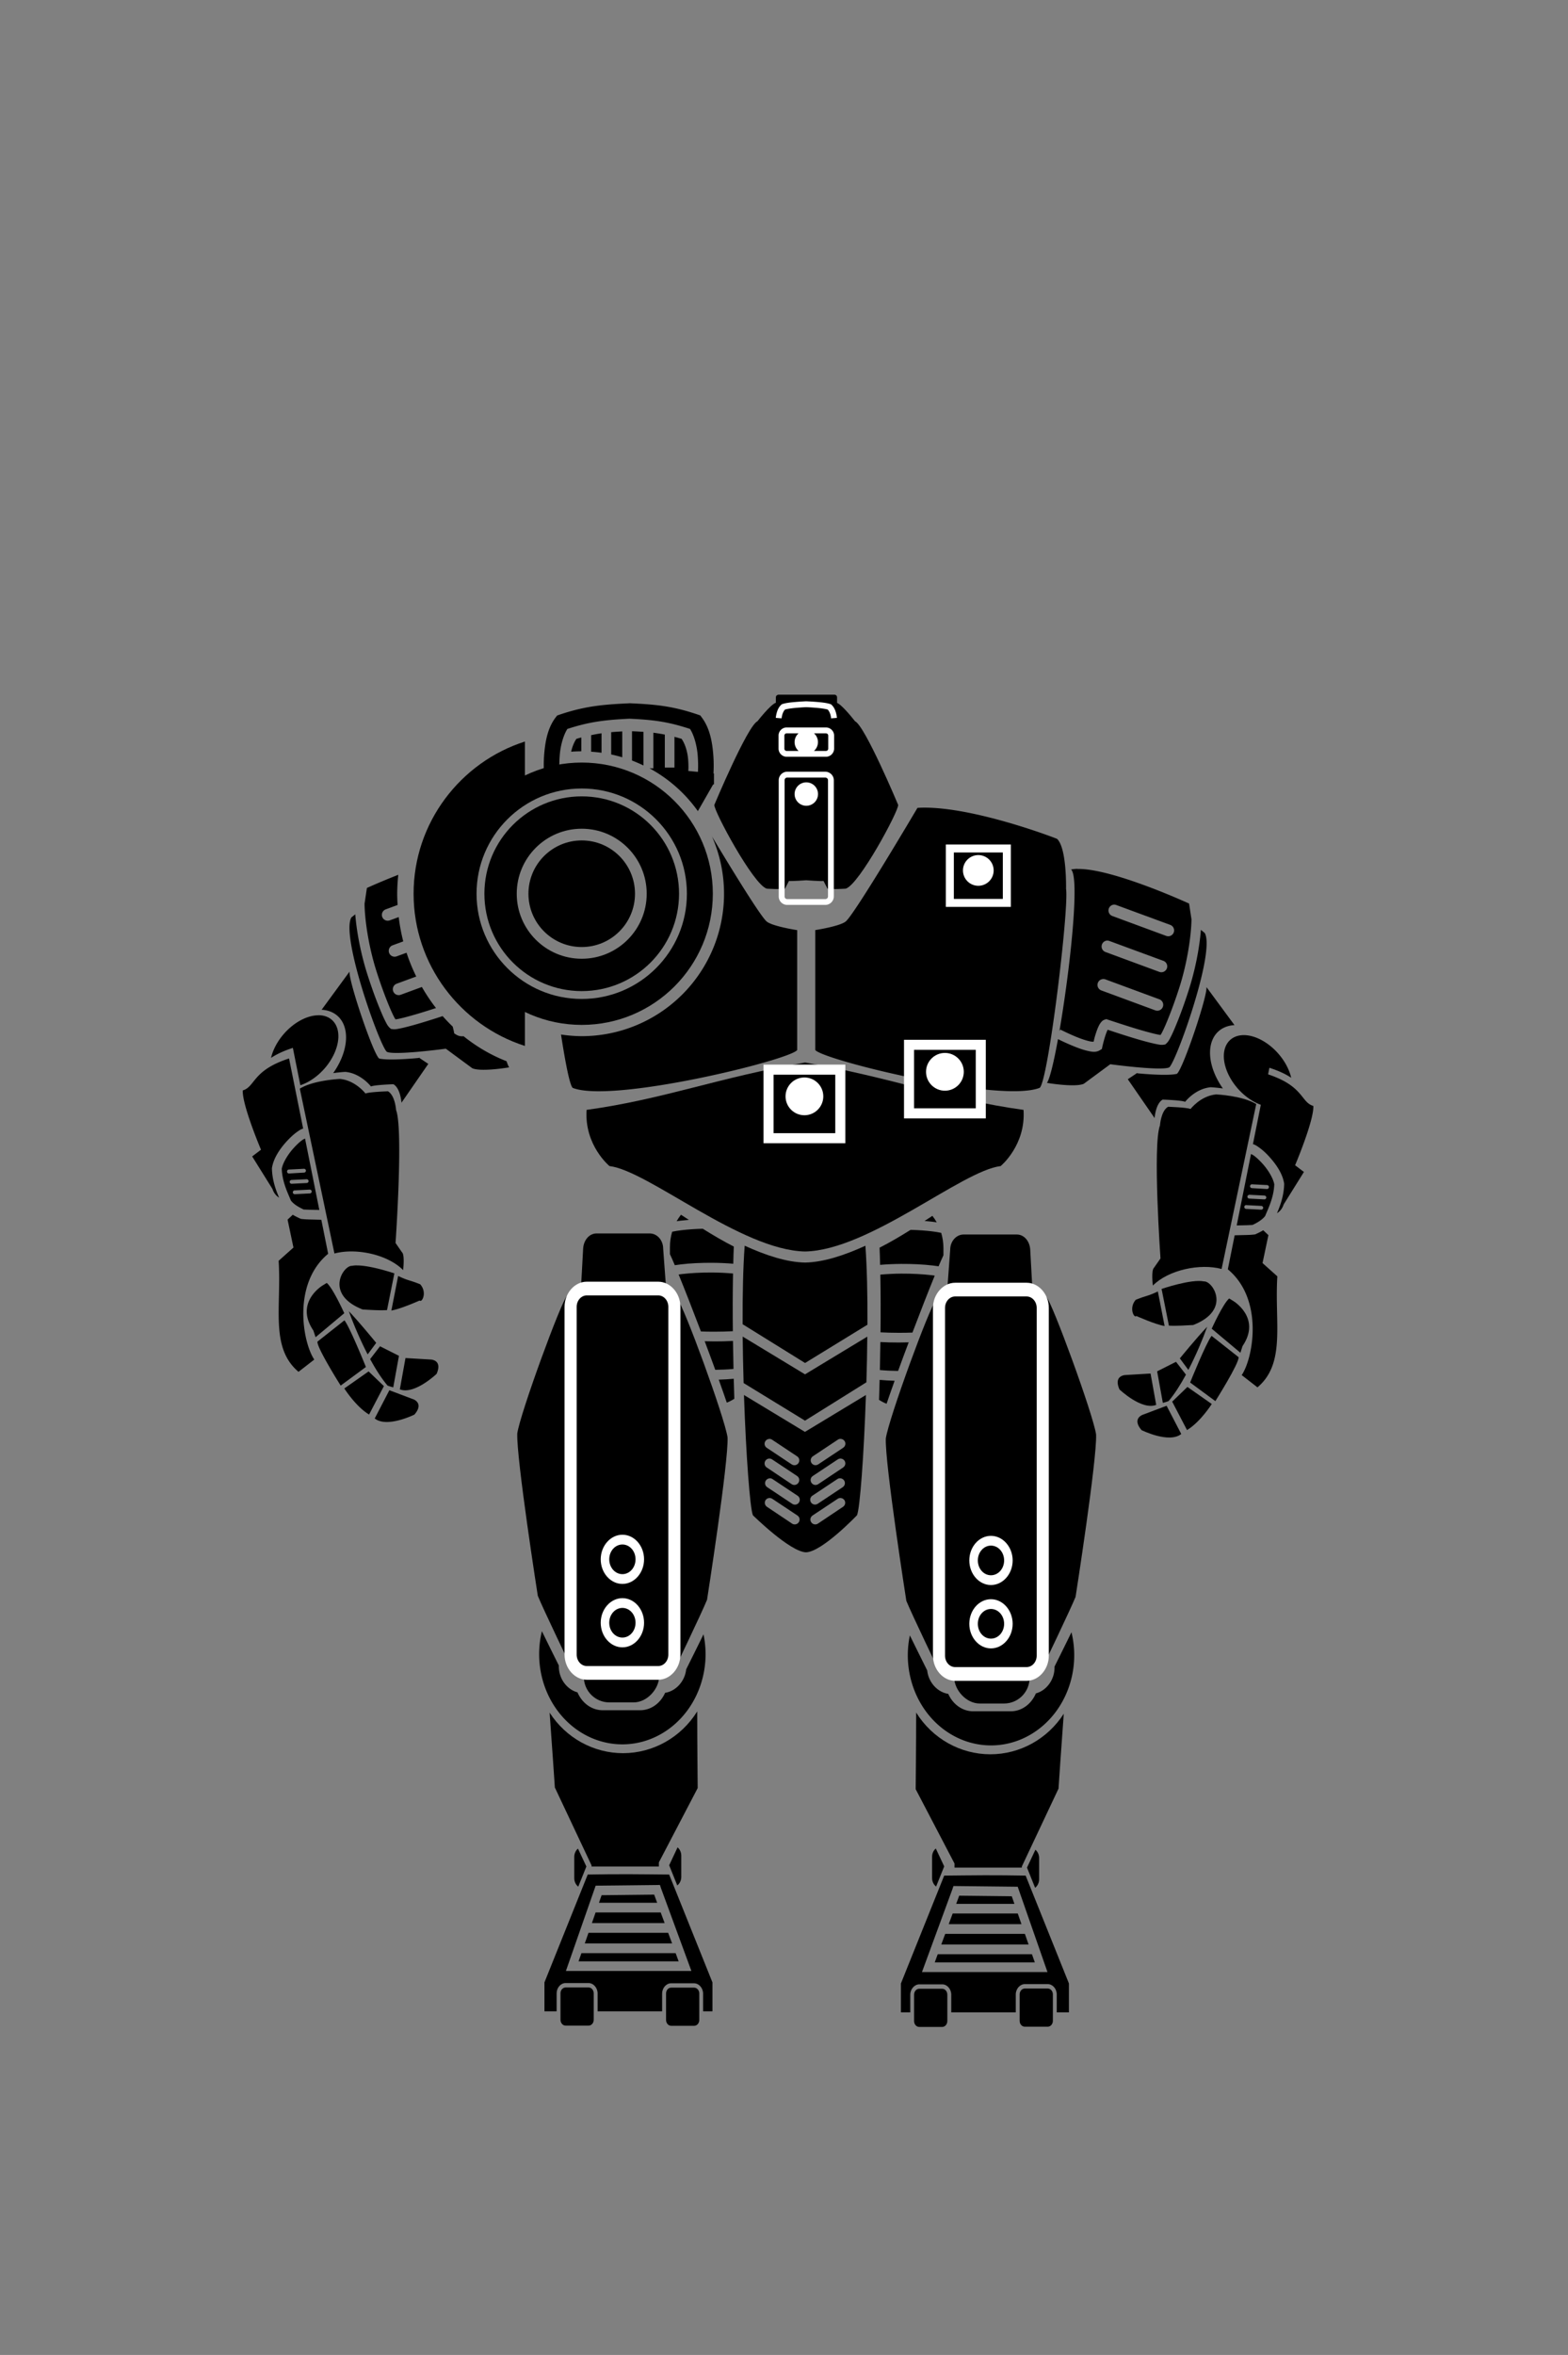 <?xml version="1.0" encoding="UTF-8" standalone="no"?>
<!-- Created with Inkscape (http://www.inkscape.org/) -->

<svg
   sodipodi:docname="Solitaire.svg"
   inkscape:version="1.2.2 (b0a8486541, 2022-12-01)"
   id="svg8"
   version="1.1"
   viewBox="0 0 34.983 52.516"
   height="52.516mm"
   width="34.983mm"
   xml:space="preserve"
   xmlns:inkscape="http://www.inkscape.org/namespaces/inkscape"
   xmlns:sodipodi="http://sodipodi.sourceforge.net/DTD/sodipodi-0.dtd"
   xmlns="http://www.w3.org/2000/svg"
   xmlns:svg="http://www.w3.org/2000/svg"
   xmlns:rdf="http://www.w3.org/1999/02/22-rdf-syntax-ns#"
   xmlns:cc="http://creativecommons.org/ns#"
   xmlns:dc="http://purl.org/dc/elements/1.1/"><rect x="0" y="0" width="34.983" height="52.516" fill="#808080" stroke="none"/><defs
     id="defs2" /><sodipodi:namedview
     id="base"
     pagecolor="#ffffff"
     bordercolor="#666666"
     borderopacity="1.0"
     inkscape:pageopacity="0.0"
     inkscape:pageshadow="2"
     inkscape:zoom="2.8284271"
     inkscape:cx="39.774756"
     inkscape:cy="148.13887"
     inkscape:document-units="mm"
     inkscape:current-layer="layer1"
     showgrid="false"
     inkscape:window-width="1854"
     inkscape:window-height="1011"
     inkscape:window-x="66"
     inkscape:window-y="1112"
     inkscape:window-maximized="1"
     inkscape:snap-global="false"
     fit-margin-top="0"
     fit-margin-left="0"
     fit-margin-right="0"
     fit-margin-bottom="0"
     showguides="false"
     inkscape:guide-bbox="true"
     inkscape:showpageshadow="2"
     inkscape:pagecheckerboard="0"
     inkscape:deskcolor="#d1d1d1" /><g
     inkscape:label="Capa 1"
     inkscape:groupmode="layer"
     id="layer1"
     transform="translate(-135.49,-99.591)"
     style="display:inline"><rect
       style="opacity:1;vector-effect:none;fill:#1a1a1a;fill-opacity:1;stroke:none;stroke-width:0.1;stroke-linecap:butt;stroke-linejoin:miter;stroke-miterlimit:4;stroke-dasharray:none;stroke-dashoffset:0;stroke-opacity:1"
       id="rect860"
       width="7.094"
       height="0"
       x="148.868"
       y="129.319" /><g
       id="g5440"
       transform="matrix(1.312,0,0,1.312,-46.841,-39.934)"><path
         id="path4888"
         style="fill:#000000;stroke:none;stroke-width:0.265px;stroke-linecap:butt;stroke-linejoin:miter;stroke-opacity:1"
         d="m 151.635,127.519 c -0.027,0.367 -0.037,0.836 -0.035,1.334 l 1.062,0.659 1.061,-0.651 c 0.002,-0.501 -0.008,-0.973 -0.035,-1.342 -0.36,0.164 -0.713,0.28 -1.026,0.286 -0.313,-0.006 -0.666,-0.122 -1.026,-0.286 z m -0.034,1.544 c 0.003,0.262 0.008,0.528 0.016,0.79 l 1.044,0.639 1.044,-0.652 c 0.008,-0.257 0.013,-0.519 0.015,-0.776 l -1.059,0.641 z m 0.022,0.993 c 0.035,1.031 0.103,1.932 0.152,2.044 0,0 0.63,0.622 0.903,0.63 0.274,-0.008 0.867,-0.63 0.867,-0.63 0.05,-0.112 0.117,-1.013 0.152,-2.044 l -1.037,0.627 z m 0.428,0.746 c 0.018,-0.001 0.037,0.004 0.052,0.015 l 0.426,0.283 c 0.037,0.026 0.046,0.076 0.021,0.113 -0.025,0.037 -0.075,0.048 -0.113,0.024 l -0.426,-0.283 c -0.039,-0.025 -0.049,-0.077 -0.023,-0.115 0.014,-0.021 0.038,-0.035 0.064,-0.036 z m 1.211,0 h 5.2e-4 c 0.003,-5e-5 0.005,-1.2e-4 0.007,0 0.026,0.001 0.049,0.015 0.064,0.036 0.026,0.038 0.015,0.09 -0.024,0.115 l -0.425,0.283 c -0.038,0.024 -0.088,0.014 -0.113,-0.024 -0.025,-0.037 -0.015,-0.087 0.021,-0.113 l 0.426,-0.283 c 0.013,-0.01 0.029,-0.014 0.044,-0.015 z m 0.001,0.334 c 0.002,2e-5 0.004,3.7e-4 0.007,5.2e-4 0.026,0.002 0.05,0.016 0.064,0.038 0.024,0.038 0.013,0.088 -0.024,0.113 l -0.426,0.285 c -0.038,0.024 -0.088,0.014 -0.113,-0.024 -0.026,-0.038 -0.017,-0.089 0.021,-0.115 l 0.426,-0.283 c 0.011,-0.008 0.025,-0.013 0.038,-0.014 h 5.2e-4 c 0.002,-2.3e-4 0.004,-5.4e-4 0.006,-5.2e-4 z m -1.213,5.2e-4 h 5.2e-4 c 0.018,-0.001 0.036,0.004 0.051,0.014 l 0.426,0.283 c 0.038,0.026 0.047,0.078 0.021,0.115 -0.025,0.037 -0.075,0.048 -0.113,0.024 l -0.426,-0.285 c -0.037,-0.025 -0.047,-0.075 -0.023,-0.113 0.014,-0.022 0.037,-0.036 0.063,-0.038 z m 0.009,0.335 c 0.018,-0.001 0.037,0.004 0.052,0.015 l 0.426,0.283 c 0.037,0.026 0.046,0.076 0.021,0.114 -0.025,0.037 -0.075,0.048 -0.113,0.023 l -0.426,-0.283 c -0.039,-0.025 -0.049,-0.077 -0.023,-0.115 0.014,-0.021 0.038,-0.035 0.064,-0.036 z m 1.195,0 h 5.2e-4 c 0.003,-6e-5 0.005,-1.2e-4 0.007,0 0.026,0.001 0.049,0.015 0.064,0.036 0.026,0.038 0.015,0.09 -0.023,0.115 l -0.426,0.283 c -0.038,0.024 -0.088,0.014 -0.113,-0.023 -0.025,-0.037 -0.016,-0.088 0.021,-0.114 l 0.426,-0.283 c 0.013,-0.01 0.029,-0.014 0.044,-0.015 z m -1.201,0.335 c 0.018,-0.001 0.036,0.004 0.052,0.014 l 0.426,0.283 c 0.039,0.025 0.05,0.077 0.024,0.115 -0.025,0.038 -0.077,0.049 -0.115,0.023 l -0.426,-0.285 c -0.037,-0.025 -0.048,-0.075 -0.024,-0.113 0.014,-0.022 0.038,-0.035 0.064,-0.037 z m 1.207,0 h 5.2e-4 c 0.003,-4e-5 0.005,-1.5e-4 0.007,0 0.026,0.002 0.049,0.015 0.064,0.037 0.024,0.038 0.014,0.088 -0.024,0.113 l -0.426,0.285 c -0.038,0.026 -0.09,0.015 -0.115,-0.023 -0.026,-0.038 -0.015,-0.09 0.024,-0.115 l 0.426,-0.283 c 0.013,-0.009 0.029,-0.014 0.044,-0.014 z" /><path
         id="path1628-6"
         style="display:inline;fill:#000000;stroke:none;stroke-width:0.265px;stroke-linecap:butt;stroke-linejoin:miter;stroke-opacity:1"
         d="m 145.745,121.214 c -0.307,0.12 -0.534,0.224 -0.534,0.224 l -0.04,0.268 v 10e-4 c 0.004,0.3 0.077,0.753 0.201,1.141 0.07,0.222 0.147,0.428 0.211,0.584 0.032,0.078 0.062,0.144 0.086,0.191 0.016,0.032 0.022,0.038 0.029,0.049 0.006,-0.001 0.003,-0.001 0.011,-0.002 0.027,-0.004 0.064,-0.012 0.105,-0.022 0.082,-0.02 0.185,-0.049 0.289,-0.08 0.099,-0.03 0.197,-0.061 0.283,-0.089 a 2.834,3.032 0 0 1 -0.24,-0.358 l -0.359,0.132 a 0.1,0.1 0 0 1 -0.129,-0.059 0.1,0.1 0 0 1 0.06,-0.129 l 0.332,-0.122 a 2.834,3.032 0 0 1 -0.165,-0.404 l -0.167,0.061 a 0.1,0.1 0 0 1 -0.129,-0.058 0.1,0.1 0 0 1 0.058,-0.129 l 0.182,-0.067 a 2.834,3.032 0 0 1 -0.077,-0.413 l -0.153,0.056 a 0.1,0.1 0 0 1 -0.127,-0.058 0.1,0.1 0 0 1 0.058,-0.129 l 0.203,-0.075 a 2.834,3.032 0 0 1 -0.007,-0.19 2.834,3.032 0 0 1 0.019,-0.325 z m -0.733,0.673 -0.066,0.053 c -0.184,0.328 0.497,2.217 0.606,2.284 0.137,0.062 1.001,-0.054 1.001,-0.054 l 0.45,0.332 c 0.151,0.067 0.627,-0.015 0.627,-0.015 -0.013,-0.019 -0.028,-0.055 -0.044,-0.104 a 2.834,3.032 0 0 1 -0.731,-0.425 c -0.044,0.004 -0.087,-0.002 -0.13,-0.03 l -0.029,-0.018 -0.006,-0.033 c 0,0 -0.008,-0.036 -0.02,-0.083 a 2.834,3.032 0 0 1 -0.171,-0.178 c -0.093,0.031 -0.209,0.068 -0.348,0.11 -0.106,0.032 -0.21,0.061 -0.297,0.082 -0.044,0.011 -0.083,0.019 -0.117,0.025 -0.034,0.006 -0.059,0.009 -0.093,0.004 l -0.025,-0.004 -0.018,-0.016 c -0.037,-0.034 -0.053,-0.068 -0.08,-0.121 -0.027,-0.053 -0.057,-0.123 -0.09,-0.203 -0.067,-0.161 -0.143,-0.37 -0.215,-0.596 -0.105,-0.331 -0.179,-0.703 -0.203,-1.012 z m -0.096,0.973 -0.475,0.648 a 0.6,0.937 41.658 0 1 0.252,0.089 0.6,0.937 41.658 0 1 -0.055,0.988 c 0.119,-0.017 0.207,-0.021 0.207,-0.021 0.266,0.025 0.435,0.248 0.435,0.248 0.061,-0.028 0.382,-0.038 0.382,-0.038 0.116,0.067 0.135,0.293 0.137,0.314 l 0.456,-0.66 -0.153,-0.102 c 0.002,-1.8e-4 0.007,-4.3e-4 0.008,-5.2e-4 l -0.017,-0.005 0.008,0.006 c -0.057,0.006 -0.525,0.05 -0.682,0.01 -0.101,-0.076 -0.521,-1.32 -0.503,-1.474 z m -0.532,0.742 a 0.455,0.71 41.658 0 0 -0.597,0.33 0.455,0.71 41.658 0 0 -0.206,0.394 c 0.088,-0.058 0.206,-0.117 0.371,-0.17 l 0.127,0.635 a 0.455,0.71 41.658 0 0 0.425,-0.3 0.455,0.71 41.658 0 0 0.098,-0.822 0.455,0.71 41.658 0 0 -0.219,-0.068 z m -0.497,0.734 c -0.628,0.203 -0.571,0.479 -0.787,0.543 -0.012,0.248 0.31,1.008 0.31,1.008 l -0.15,0.114 0.345,0.553 c 0.024,0.075 0.07,0.121 0.113,0.148 -0.051,-0.118 -0.118,-0.293 -0.122,-0.497 v -0.008 l 0.002,-0.008 c 0.027,-0.161 0.133,-0.317 0.246,-0.441 0.057,-0.062 0.115,-0.117 0.17,-0.157 0.039,-0.028 0.072,-0.052 0.113,-0.063 z m 0.866,0.348 c 0,0 -0.446,0.019 -0.683,0.165 l 0.589,2.802 c 0.364,-0.098 0.903,0.014 1.168,0.282 0,0 0.031,-0.258 -0.019,-0.302 l -0.11,-0.159 c 0,0 0.135,-1.929 0.009,-2.26 0,0 -0.016,-0.248 -0.138,-0.318 0,0 -0.321,0.01 -0.382,0.038 0,0 -0.169,-0.223 -0.435,-0.248 z m -0.594,1.013 c -0.014,0.006 -0.032,0.015 -0.05,0.028 -0.043,0.031 -0.095,0.08 -0.145,0.135 -0.098,0.108 -0.182,0.249 -0.201,0.351 0.008,0.229 0.107,0.418 0.154,0.537 0.012,0.02 0.05,0.058 0.096,0.088 0.043,0.028 0.087,0.05 0.117,0.065 0.002,0 0.003,0.002 0.006,0.002 0.01,0.001 0.024,0.001 0.041,0.002 0.034,0.002 0.078,0.003 0.121,0.004 0.053,0.001 0.071,0.001 0.104,0.002 z m -0.015,0.514 a 0.033,0.033 0 0 1 0.03,0.031 0.033,0.033 0 0 1 -0.032,0.034 l -0.256,0.015 a 0.033,0.033 0 0 1 -0.033,-0.032 0.033,0.033 0 0 1 0.031,-0.035 l 0.254,-0.013 a 0.033,0.033 0 0 1 0.005,0 z m 0.04,0.178 a 0.033,0.033 0 0 1 0.005,0 0.033,0.033 0 0 1 0.03,0.029 0.033,0.033 0 0 1 -0.032,0.035 l -0.254,0.013 a 0.033,0.033 0 0 1 -0.035,-0.031 0.033,0.033 0 0 1 0.031,-0.034 z m 0.053,0.176 a 0.033,0.033 0 0 1 0.035,0.031 0.033,0.033 0 0 1 -0.032,0.034 l -0.256,0.013 a 0.033,0.033 0 0 1 -0.033,-0.03 0.033,0.033 0 0 1 0.031,-0.035 z m -0.286,0.427 -0.089,0.083 0.1,0.475 -0.252,0.225 c 0.05,0.79 -0.148,1.477 0.338,1.887 l 0.268,-0.208 c -0.198,-0.294 -0.377,-1.29 0.236,-1.798 l -0.116,-0.578 c -0.023,-10e-4 -0.069,-0.002 -0.142,-0.004 -0.044,-0.001 -0.088,-0.002 -0.125,-0.004 -0.018,-0.001 -0.035,-0.003 -0.049,-0.004 -0.007,-10e-4 -0.014,-10e-4 -0.02,-0.002 -0.003,0 -0.006,-0.001 -0.01,-0.002 -0.004,-0.001 -0.017,-0.006 -0.018,-0.006 h -0.002 v -0.002 c -0.029,-0.013 -0.074,-0.034 -0.12,-0.062 z m 1.085,0.861 c -0.029,3.3e-4 -0.056,0.003 -0.08,0.008 -0.146,-0.009 -0.473,0.486 0.184,0.742 0.128,0.006 0.275,0.018 0.413,0.01 l 0.125,-0.624 c 0,0 -0.404,-0.138 -0.643,-0.135 z m 0.706,0.18 -0.115,0.587 c 0.155,-0.024 0.481,-0.17 0.481,-0.17 0.038,0.044 0.133,-0.138 0.009,-0.276 -0.195,-0.078 -0.188,-0.053 -0.375,-0.141 z m -1.213,0.118 -0.072,0.044 c 0,0 -0.481,0.287 -0.156,0.766 l 0.037,0.113 0.488,-0.408 c 0,0 -0.192,-0.426 -0.297,-0.514 z m 0.375,0.481 c 0.077,0.215 0.19,0.483 0.32,0.734 l 0.145,-0.196 c 0,0 -0.283,-0.347 -0.465,-0.538 z m -0.075,0.155 -0.459,0.362 c -0.012,0.103 0.395,0.747 0.395,0.747 l 0.429,-0.316 c 0,0 -0.272,-0.676 -0.365,-0.793 z m 0.605,0.441 -0.168,0.218 c 0.094,0.173 0.195,0.331 0.296,0.45 0.032,0.012 0.065,0.022 0.097,0.03 l 0.097,-0.536 z m 0.433,0.2 -0.096,0.532 c 0.248,0.097 0.625,-0.263 0.625,-0.263 0.065,-0.148 0.011,-0.207 -0.038,-0.229 l -5.2e-4,5.1e-4 c -0.03,-0.014 -0.058,-0.015 -0.058,-0.015 z m -0.627,0.227 -0.413,0.29 c 0,0 0.194,0.307 0.421,0.443 l 0.252,-0.483 z m 0.353,0.32 -0.249,0.48 c 0.208,0.166 0.675,-0.066 0.675,-0.066 0.148,-0.172 0.022,-0.242 -0.012,-0.258 l 0.001,-5.2e-4 c -0.006,-0.001 -0.009,-0.002 -0.009,-0.002 z" /><path
         id="path1628"
         style="fill:#000000;stroke:none;stroke-width:0.265px;stroke-linecap:butt;stroke-linejoin:miter;stroke-opacity:1"
         d="m 159.488,123.123 c 0.018,0.154 -0.401,1.398 -0.503,1.474 -0.156,0.04 -0.627,-0.004 -0.682,-0.01 l -0.153,0.102 0.456,0.66 c 0.002,-0.022 0.021,-0.248 0.137,-0.314 0,0 0.321,0.01 0.382,0.038 0,0 0.169,-0.223 0.435,-0.248 0,0 0.088,0.004 0.207,0.021 a 0.937,0.6 48.342 0 1 -0.055,-0.988 0.937,0.6 48.342 0 1 0.252,-0.089 z m -1.185,1.465 0.009,-0.006 -0.017,0.005 c 9e-4,1e-4 0.006,3.4e-4 0.008,5.2e-4 z" /><path
         id="path1598"
         style="fill:#000000;stroke:none;stroke-width:0.173;stroke-linecap:round;stroke-dasharray:none;stroke-dashoffset:0;stop-color:#000000"
         d="m 196.215,-42.545 a 0.709,0.455 0 0 0 -0.081,0.212 0.709,0.455 0 0 0 0.709,0.455 0.709,0.455 0 0 0 0.498,-0.132 l -0.423,-0.507 c 0.144,-0.092 0.262,-0.145 0.362,-0.174 a 0.709,0.455 0 0 0 -0.438,-0.097 0.709,0.455 0 0 0 -0.628,0.244 z"
         transform="matrix(0.645,0.765,-0.789,0.615,0,0)" /><path
         id="path2018"
         style="fill:#000000;stroke:none;stroke-width:0.489;stroke-linecap:butt;stroke-dasharray:none;stop-color:#000000"
         d="m 149.674,118.299 c -0.423,0.02 -0.745,0.043 -1.191,0.195 l -0.037,0.013 -0.025,0.032 c -0.139,0.181 -0.177,0.418 -0.194,0.611 -0.017,0.194 -0.004,0.349 -0.004,0.349 l 0.264,-0.021 c 0,0 -0.011,-0.135 0.004,-0.305 0.013,-0.157 0.06,-0.329 0.129,-0.438 0.387,-0.126 0.654,-0.154 1.055,-0.174 0.4,0.019 0.644,0.047 1.031,0.174 0.069,0.109 0.115,0.281 0.129,0.438 0.013,0.147 0.007,0.262 0.005,0.292 l -0.164,-0.016 c 0,0 0.008,-0.08 -0.004,-0.21 -0.011,-0.12 -0.051,-0.252 -0.11,-0.336 -0.042,-0.012 -0.083,-0.024 -0.121,-0.034 v 0.523 h -0.164 v -0.561 c -0.066,-0.013 -0.13,-0.023 -0.195,-0.032 v 0.606 h -0.064 a 2.421,2.421 0 0 1 0.821,0.727 l 0.259,-0.452 c 0.01,-0.002 0.015,-0.004 0.015,-0.007 v -0.182 l -0.009,-0.001 c 0.002,-0.022 0.011,-0.163 -0.005,-0.341 -0.017,-0.194 -0.057,-0.43 -0.195,-0.611 l -0.023,-0.032 -0.037,-0.013 c -0.446,-0.153 -0.745,-0.175 -1.168,-0.195 z m 0.045,0.474 v 0.499 a 2.421,2.421 0 0 1 0.195,0.084 v -0.571 c -0.061,-0.005 -0.126,-0.008 -0.195,-0.011 z m -0.166,0.004 c -0.066,0.004 -0.127,0.007 -0.188,0.013 v 0.379 a 2.421,2.421 0 0 1 0.188,0.048 z m -0.352,0.032 c -0.058,0.008 -0.117,0.019 -0.177,0.032 v 0.281 a 2.421,2.421 0 0 1 0.177,0.018 z m -0.344,0.071 c -0.027,0.007 -0.054,0.015 -0.083,0.023 -0.04,0.057 -0.071,0.136 -0.09,0.219 a 2.421,2.421 0 0 1 0.173,-0.007 z" /><path
         id="path1493"
         style="fill:#000000;stroke:none;stroke-width:0.265px;stroke-linecap:butt;stroke-linejoin:miter;stroke-opacity:1"
         d="m 154.656,120.073 c -0.028,5.1e-4 -0.056,0.002 -0.083,0.004 0,0 -1.082,1.834 -1.224,1.934 -0.109,0.081 -0.514,0.143 -0.514,0.143 v 2.038 c 0.137,0.173 3.145,0.909 3.817,0.643 0.145,-0.116 0.501,-3.052 0.448,-3.382 0,0 0.015,-0.688 -0.152,-0.849 -0.035,-0.017 -1.418,-0.547 -2.292,-0.531 z m -3.58,0.482 a 2.421,2.421 0 0 1 0.208,0.981 2.421,2.421 0 0 1 -2.421,2.421 2.421,2.421 0 0 1 -0.351,-0.028 c 0.075,0.488 0.15,0.867 0.199,0.907 0.672,0.266 3.681,-0.47 3.817,-0.643 v -2.038 c 0,0 -0.405,-0.062 -0.514,-0.143 -0.095,-0.067 -0.608,-0.905 -0.939,-1.456 z" /><path
         id="rect1475"
         style="display:inline;fill:#000000;stroke:none;stroke-width:0.1;stroke-linecap:butt;stroke-dasharray:none;stop-color:#000000"
         d="m 16.715,18.563 c -0.023,0.002 -0.04,0.021 -0.04,0.044 v 0.092 c -0.093,0.031 -0.312,0.314 -0.312,0.314 -0.171,0.078 -0.734,1.422 -0.734,1.422 -0.011,0.1 0.663,1.356 0.892,1.424 0,0 0.253,0.016 0.309,0 l 0.068,-0.131 c 0.049,0.006 0.294,-0.012 0.294,-0.012 0,0 0.244,0.019 0.294,0.012 l 0.068,0.131 c 0.056,0.016 0.309,0 0.309,0 0.229,-0.068 0.903,-1.323 0.892,-1.424 0,0 -0.563,-1.344 -0.734,-1.422 0,0 -0.209,-0.271 -0.305,-0.312 v -0.095 c 0,-0.025 -0.02,-0.044 -0.045,-0.044 H 16.72 c -0.002,0 -0.003,-1.51e-4 -0.005,0 z"
         transform="translate(135.49,99.591)" /><path
         id="path1384"
         style="color:#000000;display:inline;fill:#ffffff;stroke-linecap:round;-inkscape-stroke:none"
         d="m 17.19,18.674 c 0,0 -0.073,0.003 -0.16,0.01 -0.087,0.007 -0.184,0.016 -0.248,0.039 l -0.009,0.004 -0.006,0.006 c -0.045,0.041 -0.066,0.096 -0.078,0.141 -0.012,0.045 -0.015,0.082 -0.015,0.082 l 0.099,0.008 c 0,0 0.002,-0.027 0.012,-0.063 0.009,-0.032 0.026,-0.066 0.045,-0.086 0.041,-0.013 0.129,-0.025 0.209,-0.031 0.084,-0.007 0.152,-0.01 0.152,-0.01 0,0 0.074,0.003 0.158,0.01 0.08,0.006 0.168,0.018 0.209,0.031 0.018,0.02 0.036,0.054 0.045,0.086 0.01,0.035 0.011,0.063 0.011,0.063 l 0.1,-0.008 c 0,0 -0.003,-0.037 -0.015,-0.082 -0.012,-0.045 -0.033,-0.1 -0.078,-0.141 l -0.006,-0.006 -0.01,-0.004 c -0.064,-0.023 -0.161,-0.032 -0.248,-0.039 -0.087,-0.007 -0.166,-0.01 -0.166,-0.01 z m -0.338,0.445 c -0.073,0.004 -0.131,0.065 -0.131,0.138 v 0.221 c 0,0.076 0.063,0.139 0.138,0.139 h 0.668 c 0.076,0 0.139,-0.063 0.139,-0.139 v -0.221 c 0,-0.076 -0.063,-0.138 -0.139,-0.138 h -0.668 c -0.002,0 -0.005,-1.21e-4 -0.007,0 z m 0.003,0.1 c 0.001,-1.29e-4 0.003,0 0.004,0 h 0.202 a 0.199,0.199 0 0 0 -0.067,0.149 0.199,0.199 0 0 0 0.068,0.15 h -0.203 c -0.022,0 -0.039,-0.017 -0.039,-0.039 v -0.221 c 0,-0.021 0.015,-0.037 0.035,-0.039 z m 0.47,0 h 0.202 c 0.022,0 0.039,0.017 0.039,0.039 v 0.221 c 0,0.022 -0.017,0.039 -0.039,0.039 H 17.323 a 0.199,0.199 0 0 0 0.068,-0.15 0.199,0.199 0 0 0 -0.067,-0.149 z m -0.464,0.652 c -0.076,0.004 -0.137,0.068 -0.137,0.145 v 1.975 c 0,0.08 0.065,0.144 0.145,0.144 h 0.646 c 0.08,0 0.146,-0.065 0.146,-0.144 v -1.975 c 0,-0.08 -0.067,-0.145 -0.146,-0.145 h -0.646 c -0.003,0 -0.005,-1.26e-4 -0.008,0 z m 0.003,0.1 c 0.002,-1.46e-4 0.003,0 0.005,0 h 0.646 c 0.026,0 0.047,0.019 0.047,0.045 v 1.975 c 0,0.026 -0.021,0.045 -0.047,0.045 h -0.646 c -0.026,0 -0.045,-0.019 -0.045,-0.045 v -1.975 c 0,-0.024 0.017,-0.043 0.04,-0.045 z m 0.329,0.081 a 0.199,0.199 0 0 0 -0.199,0.199 0.199,0.199 0 0 0 0.199,0.199 0.199,0.199 0 0 0 0.199,-0.199 0.199,0.199 0 0 0 -0.199,-0.199 z"
         transform="translate(135.49,99.591)" /><path
         id="path1533"
         style="color:#000000;fill:#000000;stroke-width:1.157;-inkscape-stroke:none"
         d="m 147.898,118.949 c -1.095,0.35 -1.893,1.379 -1.893,2.587 0,1.208 0.798,2.237 1.893,2.587 v -0.969 c -0.59,-0.298 -0.991,-0.908 -0.991,-1.618 0,-0.71 0.402,-1.32 0.991,-1.618 z" /><circle
         style="display:inline;fill:none;stroke:#000000;stroke-width:0.55;stroke-linecap:butt;stroke-dasharray:none;stop-color:#000000"
         id="path1533-5"
         cx="148.864"
         cy="121.536"
         r="1.38" /><circle
         style="display:inline;fill:none;stroke:#000000;stroke-width:0.441;stroke-linecap:butt;stroke-dasharray:none;stop-color:#000000"
         id="path1533-5-6"
         cx="148.864"
         cy="121.536"
         r="2.009" /><circle
         style="fill:#000000;stroke:none;stroke-width:0.7;stroke-linecap:butt;stroke-dasharray:none;stop-color:#000000"
         id="path1583"
         cx="148.864"
         cy="121.536"
         r="0.906" /><path
         id="path355"
         style="fill:#000000;stroke:none;stroke-width:0.265px;stroke-linecap:butt;stroke-linejoin:miter;stroke-opacity:1"
         d="m 152.662,124.405 c -1.459,0.25 -2.402,0.624 -3.715,0.805 -0.041,0.602 0.389,0.955 0.389,0.955 0.658,0.077 2.234,1.43 3.326,1.452 1.092,-0.022 2.668,-1.375 3.326,-1.452 0,0 0.43,-0.353 0.389,-0.955 -1.313,-0.181 -2.256,-0.555 -3.715,-0.805 z" /><rect
         style="fill:#000000;stroke:#ffffff;stroke-width:0.171;stroke-linecap:round;stop-color:#000000"
         id="rect558"
         width="1.22"
         height="1.165"
         x="152.041"
         y="124.526"
         rx="0"
         ry="0.246" /><rect
         style="display:inline;fill:#000000;stroke:#ffffff;stroke-width:0.171;stroke-linecap:round;stop-color:#000000"
         id="rect558-6"
         width="1.22"
         height="1.165"
         x="154.43"
         y="124.104"
         rx="0"
         ry="0.246" /><rect
         style="display:inline;fill:#000000;stroke:#ffffff;stroke-width:0.136;stroke-linecap:round;stop-color:#000000"
         id="rect558-6-7"
         width="0.969"
         height="0.925"
         x="155.124"
         y="120.767"
         rx="0"
         ry="0.195" /><circle
         style="fill:#ffffff;stroke:none;stroke-width:1.002;stroke-linecap:round;stroke-dasharray:0.285, 0.285;stroke-dashoffset:0;stop-color:#000000"
         id="path1249"
         cx="152.651"
         cy="124.98"
         r="0.321" /><circle
         style="display:inline;fill:#ffffff;stroke:none;stroke-width:1.002;stroke-linecap:round;stroke-dasharray:0.285, 0.285;stroke-dashoffset:0;stop-color:#000000"
         id="path1249-3"
         cx="155.04"
         cy="124.563"
         r="0.321" /><circle
         style="display:inline;fill:#ffffff;stroke:none;stroke-width:0.818;stroke-linecap:round;stroke-dasharray:0.233, 0.233;stroke-dashoffset:0;stop-color:#000000"
         id="path1249-3-2"
         cx="155.608"
         cy="121.14"
         r="0.261" /><path
         id="path1442"
         style="fill:#000000;stroke:none;stroke-width:0.265px;stroke-linecap:butt;stroke-linejoin:miter;stroke-opacity:1"
         d="m 157.294,121.113 c -0.04,8.5e-4 -0.076,0.005 -0.109,0.011 0.154,0.134 -0.019,1.713 -0.198,2.748 l 0.015,-0.028 c 0,0 0.134,0.069 0.282,0.129 0.074,0.03 0.152,0.056 0.213,0.07 0.047,0.011 0.063,0.007 0.072,0.008 0.007,-0.032 0.013,-0.063 0.034,-0.129 0.015,-0.047 0.032,-0.096 0.053,-0.138 0.01,-0.021 0.021,-0.04 0.035,-0.058 0.015,-0.019 0.034,-0.041 0.07,-0.051 l 0.023,-0.008 0.023,0.008 c 0.074,0.024 0.286,0.095 0.494,0.158 0.104,0.031 0.207,0.06 0.289,0.08 0.041,0.01 0.078,0.018 0.105,0.022 0.008,0.001 0.005,0.001 0.011,0.002 0.007,-0.011 0.013,-0.017 0.029,-0.049 0.024,-0.047 0.054,-0.113 0.086,-0.191 0.064,-0.156 0.141,-0.362 0.211,-0.584 0.123,-0.388 0.196,-0.841 0.201,-1.141 v -10e-4 l -0.041,-0.268 c 0,0 -1.306,-0.601 -1.899,-0.588 z m 0.633,0.609 a 0.1,0.1 0 0 1 0.03,0.007 l 0.916,0.337 a 0.1,0.1 0 0 1 0.058,0.129 0.1,0.1 0 0 1 -0.127,0.058 l -0.916,-0.338 a 0.1,0.1 0 0 1 -0.06,-0.129 0.1,0.1 0 0 1 0.098,-0.065 z m 1.466,0.428 c -0.024,0.309 -0.097,0.68 -0.203,1.012 -0.072,0.226 -0.148,0.435 -0.215,0.596 -0.033,0.081 -0.063,0.15 -0.09,0.203 -0.027,0.053 -0.043,0.087 -0.08,0.121 l -0.018,0.016 -0.025,0.004 c -0.034,0.005 -0.06,0.002 -0.093,-0.004 -0.034,-0.006 -0.074,-0.015 -0.117,-0.025 -0.087,-0.021 -0.192,-0.05 -0.297,-0.082 -0.19,-0.057 -0.358,-0.114 -0.447,-0.143 -0.002,0.003 -0.002,0.004 -0.004,0.008 -0.014,0.029 -0.03,0.072 -0.043,0.115 -0.026,0.085 -0.045,0.17 -0.045,0.17 l -0.006,0.033 -0.029,0.018 c -0.073,0.047 -0.144,0.031 -0.221,0.013 -0.076,-0.017 -0.158,-0.048 -0.237,-0.08 -0.11,-0.045 -0.209,-0.092 -0.26,-0.118 -0.07,0.386 -0.139,0.675 -0.188,0.744 0,0 0.476,0.081 0.627,0.015 l 0.45,-0.332 c 0,0 0.864,0.117 1.001,0.054 0.109,-0.067 0.79,-1.956 0.606,-2.284 z m -1.583,0.183 a 0.1,0.1 0 0 1 0.03,0.007 l 0.916,0.337 a 0.1,0.1 0 0 1 0.058,0.129 0.1,0.1 0 0 1 -0.129,0.058 l -0.916,-0.338 a 0.1,0.1 0 0 1 -0.058,-0.129 0.1,0.1 0 0 1 0.098,-0.065 z m -0.07,0.653 a 0.1,0.1 0 0 1 0.03,0.006 l 0.916,0.338 a 0.1,0.1 0 0 1 0.06,0.129 0.1,0.1 0 0 1 -0.129,0.059 l -0.916,-0.338 a 0.1,0.1 0 0 1 -0.06,-0.129 0.1,0.1 0 0 1 0.098,-0.065 z" /><path
         style="fill:#000000;stroke:none;stroke-width:0.265px;stroke-linecap:butt;stroke-linejoin:miter;stroke-opacity:1"
         d="m 160.334,125.112 -0.589,2.802 c -0.364,-0.098 -0.903,0.014 -1.169,0.282 0,0 -0.031,-0.258 0.019,-0.302 l 0.111,-0.159 c 0,0 -0.136,-1.929 -0.009,-2.26 0,0 0.016,-0.248 0.138,-0.318 0,0 0.321,0.01 0.382,0.038 0,0 0.169,-0.223 0.435,-0.248 0,0 0.446,0.019 0.683,0.165 z"
         id="path1596"
         sodipodi:nodetypes="cccccccccc" /><path
         id="path1594"
         style="fill:#000000;stroke:none;stroke-width:0.265px;stroke-linecap:butt;stroke-linejoin:miter;stroke-opacity:1"
         d="m 160.517,124.599 -0.239,1.193 c 0.041,0.011 0.074,0.035 0.113,0.063 0.055,0.04 0.114,0.094 0.17,0.157 0.113,0.125 0.219,0.28 0.246,0.441 l 0.002,0.008 v 0.008 c -0.004,0.204 -0.071,0.379 -0.122,0.497 0.044,-0.027 0.089,-0.072 0.113,-0.148 l 0.345,-0.553 -0.15,-0.114 c 0,0 0.322,-0.76 0.31,-1.008 -0.216,-0.063 -0.159,-0.341 -0.788,-0.543 z m -0.272,1.361 -0.243,1.214 c 0.033,-7.6e-4 0.051,-8.5e-4 0.104,-0.002 0.043,-0.001 0.087,-0.002 0.121,-0.004 0.017,-0.001 0.031,-0.001 0.041,-0.002 0.003,0 0.004,-0.002 0.006,-0.002 0.03,-0.014 0.075,-0.036 0.117,-0.065 0.045,-0.03 0.084,-0.068 0.096,-0.088 0.047,-0.118 0.146,-0.308 0.154,-0.537 -0.019,-0.102 -0.103,-0.243 -0.201,-0.351 -0.05,-0.055 -0.102,-0.104 -0.145,-0.135 -0.019,-0.014 -0.037,-0.022 -0.051,-0.028 z m 0.015,0.515 a 0.033,0.033 0 0 1 0.005,0 l 0.254,0.013 a 0.033,0.033 0 0 1 0.031,0.035 0.033,0.033 0 0 1 -0.033,0.032 l -0.256,-0.015 a 0.033,0.033 0 0 1 -0.032,-0.034 0.033,0.033 0 0 1 0.03,-0.031 z m -0.045,0.178 a 0.033,0.033 0 0 1 0.005,0 l 0.254,0.013 a 0.033,0.033 0 0 1 0.031,0.034 0.033,0.033 0 0 1 -0.035,0.031 l -0.254,-0.013 a 0.033,0.033 0 0 1 -0.032,-0.035 0.033,0.033 0 0 1 0.03,-0.029 z m -0.048,0.176 0.254,0.013 a 0.033,0.033 0 0 1 0.031,0.035 0.033,0.033 0 0 1 -0.033,0.029 l -0.256,-0.013 a 0.033,0.033 0 0 1 -0.032,-0.034 0.033,0.033 0 0 1 0.035,-0.031 z m 0.286,0.427 c -0.046,0.028 -0.091,0.049 -0.12,0.062 v 0.002 h -0.002 c -8e-4,0 -0.014,0.005 -0.018,0.006 -0.004,0.001 -0.007,0.002 -0.01,0.002 -0.006,0.001 -0.013,9e-4 -0.02,0.002 -0.014,10e-4 -0.03,0.003 -0.049,0.004 -0.037,0.002 -0.081,0.003 -0.125,0.004 -0.072,0.002 -0.118,0.003 -0.142,0.004 l -0.116,0.578 c 0.613,0.508 0.434,1.504 0.236,1.798 l 0.268,0.208 c 0.486,-0.41 0.288,-1.098 0.338,-1.887 l -0.252,-0.225 0.1,-0.475 z" /><path
         id="path3293-5"
         style="fill:#000000;stroke:none;stroke-width:0.118px;stroke-linecap:butt;stroke-linejoin:miter;stroke-opacity:1"
         inkscape:transform-center-x="-0.61695693"
         inkscape:transform-center-y="0.4473835"
         d="m 159.874,128.415 c -0.105,0.089 -0.297,0.514 -0.297,0.514 l 0.488,0.409 0.036,-0.113 c 0.325,-0.479 -0.156,-0.766 -0.156,-0.766 z m -0.374,0.481 c -0.182,0.19 -0.465,0.538 -0.465,0.538 l 0.145,0.196 c 0.13,-0.25 0.243,-0.519 0.32,-0.734 z m 0.075,0.155 c -0.093,0.117 -0.365,0.793 -0.365,0.793 l 0.429,0.316 c 0,0 0.407,-0.644 0.395,-0.747 z m -1.529,0.681 c -0.049,0.022 -0.103,0.081 -0.038,0.229 0,0 0.377,0.36 0.625,0.263 l -0.096,-0.533 -0.433,0.026 c 0,0 -0.028,0.001 -0.058,0.015 z m 0.924,-0.24 -0.321,0.162 0.097,0.536 c 0.032,-0.008 0.065,-0.018 0.097,-0.03 0.101,-0.118 0.202,-0.277 0.296,-0.45 z m 0.194,0.427 -0.259,0.25 0.252,0.483 c 0.227,-0.136 0.421,-0.443 0.421,-0.443 z m -0.768,0.476 c -0.034,0.015 -0.16,0.086 -0.012,0.258 0,0 0.467,0.232 0.675,0.066 l -0.249,-0.48 -0.406,0.153 c 0,0 -0.003,7.3e-4 -0.009,0.002 z" /><g
         id="g2079"
         transform="rotate(-10.49,160.074,128.517)"><path
           style="fill:#000000;stroke:none;stroke-width:0.106px;stroke-linecap:butt;stroke-linejoin:miter;stroke-opacity:1"
           d="m 159.212,128.713 c 0.693,-0.132 0.462,-0.677 0.317,-0.695 -0.202,-0.085 -0.734,-0.006 -0.734,-0.006 l 0.009,0.636 c 0.135,0.033 0.281,0.047 0.409,0.065 z"
           id="path2665"
           sodipodi:nodetypes="cccccc" /><path
           style="fill:#000000;stroke:none;stroke-width:0.106px;stroke-linecap:butt;stroke-linejoin:miter;stroke-opacity:1"
           d="m 158.725,128.043 0.006,0.598 c -0.148,-0.052 -0.442,-0.255 -0.442,-0.255 -0.045,0.037 -0.105,-0.159 0.041,-0.273 0.206,-0.041 0.194,-0.018 0.394,-0.07 z"
           id="path2873"
           sodipodi:nodetypes="ccccc" /></g><path
         id="rect3570"
         style="fill:#000000;stroke:none;stroke-width:0.141;stroke-linecap:round;stroke-dasharray:none;stroke-dashoffset:0;stop-color:#000000"
         d="m 154.827,127.011 c -0.044,0.029 -0.088,0.058 -0.133,0.087 0.048,0.004 0.095,0.009 0.139,0.014 0.024,0.003 0.046,0.006 0.068,0.009 -0.022,-0.039 -0.047,-0.075 -0.074,-0.11 z m -0.372,0.239 c -0.174,0.109 -0.351,0.213 -0.526,0.302 0.004,0.094 0.007,0.192 0.009,0.292 0.115,-0.01 0.236,-0.015 0.358,-0.016 0.189,-10e-4 0.378,0.008 0.537,0.027 0.035,0.004 0.068,0.009 0.099,0.014 0.032,-0.076 0.06,-0.139 0.083,-0.188 v -0.117 c 0,-0.092 -0.013,-0.181 -0.038,-0.264 -0.047,-0.01 -0.101,-0.019 -0.16,-0.026 -0.109,-0.013 -0.233,-0.022 -0.363,-0.025 z m -0.157,0.743 c -0.121,6.6e-4 -0.243,0.007 -0.356,0.017 0.006,0.31 0.007,0.642 0.003,0.981 0.1,0.005 0.205,0.008 0.311,0.008 0.077,1.2e-4 0.155,-0.001 0.232,-0.004 0.136,-0.359 0.272,-0.706 0.379,-0.968 -0.016,-0.002 -0.033,-0.005 -0.05,-0.007 -0.152,-0.018 -0.335,-0.028 -0.519,-0.027 z m -0.355,1.164 c -0.002,0.158 -0.005,0.317 -0.009,0.475 0.099,0.009 0.204,0.014 0.31,0.015 0.057,-0.157 0.118,-0.322 0.18,-0.486 -0.056,0.001 -0.112,0.003 -0.168,0.003 -0.107,-1e-4 -0.212,-0.002 -0.313,-0.008 z m -0.013,0.641 c -0.003,0.114 -0.006,0.228 -0.01,0.341 0.041,0.026 0.083,0.048 0.128,0.066 0.04,-0.118 0.087,-0.251 0.137,-0.391 -0.087,-0.002 -0.173,-0.008 -0.255,-0.015 z" /><path
         id="rect3968"
         style="fill:#000000;stroke:none;stroke-width:0.287;stroke-linecap:round;stroke-dasharray:none;stroke-dashoffset:0;stop-color:#000000"
         d="m 155.359,127.328 c -0.127,0 -0.229,0.116 -0.229,0.259 l -0.059,0.8 -0.189,0.071 c -0.095,0.082 -0.797,1.994 -0.847,2.337 -0.017,0.423 0.349,2.76 0.349,2.76 0.093,0.228 0.561,1.201 0.561,1.201 l 0.881,0.012 0.003,-0.068 0.872,-0.012 c 0,0 0.468,-0.973 0.561,-1.201 0,0 0.366,-2.337 0.349,-2.76 -0.05,-0.343 -0.751,-2.256 -0.846,-2.337 l -0.231,-0.02 -0.043,-0.783 c -0.008,-0.143 -0.102,-0.259 -0.229,-0.259 z"
         sodipodi:nodetypes="csccccccccccccscc" /><path
         id="rect3362"
         style="fill:#000000;stroke:none;stroke-width:0.172;stroke-linecap:round;stroke-dasharray:none;stroke-dashoffset:0;stop-color:#000000"
         d="m 156.579,137.785 -0.143,0.304 0.138,0.343 c 0.041,-0.032 0.068,-0.085 0.068,-0.145 v -0.361 c 0,-0.058 -0.025,-0.109 -0.063,-0.141 z" /><path
         id="rect3362-3"
         style="display:inline;fill:#000000;stroke:none;stroke-width:0.172;stroke-linecap:round;stroke-dasharray:none;stroke-dashoffset:0;stop-color:#000000"
         d="m 154.885,137.764 0.143,0.304 -0.138,0.343 c -0.041,-0.032 -0.068,-0.085 -0.068,-0.145 v -0.361 c 0,-0.058 0.025,-0.109 0.063,-0.141 z" /><path
         id="rect2772"
         style="fill:#000000;stroke:none;stroke-width:0.155;stroke-linecap:round;stroke-dasharray:none;stroke-dashoffset:0;stop-color:#000000"
         d="m 154.551,135.456 c 3.2e-4,0.523 -0.008,1.3 -0.008,1.3 l 0.66,1.263 v 0.07 h 1.145 v -0.019 l 0.624,-1.324 c 0,0 0.05,-0.751 0.089,-1.272 -0.277,0.43 -0.746,0.689 -1.249,0.689 -0.51,-5.1e-4 -0.985,-0.267 -1.26,-0.708 z"
         sodipodi:nodetypes="cccccccccc" /><path
         id="path2718"
         style="fill:#000000;stroke:none;stroke-width:0.155;stroke-linecap:round;stroke-dasharray:none;stroke-dashoffset:0;stop-color:#000000"
         d="m 157.192,134.089 c -0.098,0.201 -0.208,0.423 -0.288,0.583 v 0.017 c 0,0.209 -0.137,0.39 -0.317,0.439 -0.077,0.181 -0.239,0.304 -0.429,0.304 h -0.636 c -0.186,0 -0.347,-0.12 -0.425,-0.296 -0.185,-0.029 -0.336,-0.196 -0.358,-0.398 -0.082,-0.165 -0.195,-0.392 -0.295,-0.596 a 1.415,1.534 0 0 0 -0.035,0.336 1.415,1.534 0 0 0 1.415,1.534 1.415,1.534 0 0 0 1.415,-1.534 1.415,1.534 0 0 0 -0.047,-0.39 z" /><rect
         style="fill:#000000;stroke:none;stroke-width:0.155;stroke-linecap:round;stroke-dasharray:none;stroke-dashoffset:0;stop-color:#000000"
         id="rect2804"
         width="1.279"
         height="0.97"
         x="155.2"
         y="134.33"
         ry="0.434" /><path
         id="rect2573-2"
         style="color:#000000;fill:#ffffff;stroke-width:0.94;stroke-linecap:round;-inkscape-stroke:none"
         d="m 155.215,128.148 c -0.206,0 -0.378,0.195 -0.378,0.428 v 5.91 c 0,0.233 0.172,0.428 0.378,0.428 h 1.214 c 0.206,0 0.378,-0.195 0.378,-0.428 v -5.91 c 0,-0.233 -0.172,-0.428 -0.378,-0.428 z m 0,0.233 h 1.213 c 0.096,0 0.173,0.087 0.173,0.195 v 5.91 c 0,0.108 -0.077,0.195 -0.173,0.195 h -1.213 c -0.096,0 -0.173,-0.087 -0.173,-0.195 v -5.91 c 0,-0.108 0.077,-0.195 0.173,-0.195 z" /><path
         style="color:#000000;fill:#ffffff;stroke-width:0.94;stroke-linecap:round;-inkscape-stroke:none"
         d="m 155.823,132.45 c -0.203,0 -0.368,0.188 -0.368,0.418 0,0.229 0.165,0.418 0.368,0.418 0.203,0 0.369,-0.188 0.369,-0.418 0,-0.229 -0.167,-0.418 -0.369,-0.418 z m 0,0.166 c 0.124,0 0.224,0.112 0.224,0.252 0,0.14 -0.1,0.252 -0.224,0.252 -0.124,0 -0.223,-0.112 -0.223,-0.252 0,-0.14 0.099,-0.252 0.223,-0.252 z"
         id="path4816" /><path
         style="color:#000000;display:inline;fill:#ffffff;stroke-width:0.94;stroke-linecap:round;-inkscape-stroke:none"
         d="m 155.823,133.527 c -0.203,0 -0.368,0.188 -0.368,0.418 0,0.229 0.165,0.418 0.368,0.418 0.203,0 0.369,-0.188 0.369,-0.418 0,-0.229 -0.167,-0.418 -0.369,-0.418 z m 0,0.166 c 0.124,0 0.224,0.112 0.224,0.252 0,0.14 -0.1,0.252 -0.224,0.252 -0.124,0 -0.223,-0.112 -0.223,-0.252 0,-0.14 0.099,-0.252 0.223,-0.252 z"
         id="path4813" /><path
         id="path3165"
         style="fill:#000000;stroke:none;stroke-width:0.279px;stroke-linecap:butt;stroke-linejoin:miter;stroke-opacity:1"
         d="m 155.72,138.219 c -0.231,8e-4 -0.461,0.004 -0.692,0.006 l -0.736,1.833 v 0.492 h 0.159 v -0.301 c 0,-0.095 0.071,-0.176 0.155,-0.176 h 0.389 c 0.084,0 0.153,0.081 0.153,0.176 v 0.301 h 0.565 0.016 0.516 v -0.305 c 0,-0.095 0.071,-0.176 0.155,-0.176 h 0.389 c 0.084,0 0.153,0.08 0.153,0.176 v 0.305 h 0.207 v -0.492 l -0.736,-1.833 c -0.231,-0.005 -0.462,-0.006 -0.693,-0.006 z m -0.535,0.183 1.093,0.012 0.506,1.45 h -2.134 l 0.518,-1.41 z m 0.098,0.164 -0.051,0.139 h 0.99 l -0.045,-0.129 z m -0.111,0.303 -0.067,0.181 h 1.237 l -0.063,-0.181 z m -0.127,0.346 -0.067,0.181 h 1.485 l -0.063,-0.181 z m -0.127,0.346 -0.051,0.139 h 1.702 l -0.049,-0.139 z m 1.481,0.658 c -0.013,0 -0.022,0.01 -0.022,0.025 v 0.305 h 0.434 v -0.305 c 0,-0.015 -0.009,-0.025 -0.022,-0.025 z m -1.796,0.004 c -0.012,0.001 -0.02,0.012 -0.02,0.026 v 0.301 h 0.432 v -0.301 c 0,-0.015 -0.007,-0.026 -0.021,-0.026 h -0.389 c -8.2e-4,0 -0.002,-8e-5 -0.003,0 z" /><path
         style="color:#000000;fill:#000000;stroke-width:0.141;stroke-linecap:round;-inkscape-stroke:none"
         d="m 154.604,140.148 h 0.389 c 0.049,0 0.088,0.044 0.088,0.1 v 0.449 c 0,0.055 -0.039,0.1 -0.088,0.1 h -0.389 c -0.049,0 -0.088,-0.044 -0.088,-0.1 v -0.449 c 0,-0.055 0.039,-0.1 0.088,-0.1 z"
         id="path3339" /><path
         style="color:#000000;fill:#000000;stroke-width:0.141;stroke-linecap:round;-inkscape-stroke:none"
         d="m 156.399,140.144 h 0.389 c 0.049,0 0.088,0.044 0.088,0.1 v 0.449 c 0,0.055 -0.039,0.1 -0.088,0.1 h -0.389 c -0.049,0 -0.088,-0.044 -0.088,-0.1 v -0.449 c 0,-0.055 0.039,-0.1 0.088,-0.1 z"
         id="path3345" /><g
         id="g5326"
         transform="translate(2.57,0.478)"><path
           id="rect3570-3"
           style="display:inline;fill:#000000;stroke:none;stroke-width:0.141;stroke-linecap:round;stroke-dasharray:none;stroke-dashoffset:0;stop-color:#000000"
           d="m 147.982,126.514 c 0.044,0.029 0.088,0.058 0.133,0.087 -0.048,0.004 -0.095,0.009 -0.139,0.014 -0.024,0.003 -0.046,0.006 -0.068,0.009 0.022,-0.039 0.047,-0.075 0.074,-0.11 z m 0.372,0.239 c 0.174,0.109 0.351,0.213 0.526,0.302 -0.004,0.094 -0.007,0.192 -0.009,0.292 -0.115,-0.01 -0.236,-0.015 -0.358,-0.016 -0.189,-0.001 -0.378,0.008 -0.537,0.027 -0.035,0.004 -0.068,0.009 -0.099,0.014 -0.032,-0.076 -0.06,-0.139 -0.083,-0.188 v -0.117 c 0,-0.092 0.013,-0.181 0.038,-0.264 0.047,-0.01 0.101,-0.019 0.16,-0.026 0.109,-0.013 0.233,-0.022 0.363,-0.025 z m 0.157,0.743 c 0.121,6.6e-4 0.243,0.007 0.356,0.017 -0.006,0.31 -0.007,0.642 -0.003,0.981 -0.1,0.005 -0.205,0.008 -0.311,0.008 -0.077,1.2e-4 -0.155,-0.001 -0.232,-0.004 -0.136,-0.359 -0.272,-0.706 -0.379,-0.968 0.016,-0.002 0.033,-0.005 0.05,-0.007 0.152,-0.018 0.335,-0.028 0.519,-0.027 z m 0.355,1.164 c 0.002,0.158 0.005,0.317 0.009,0.475 -0.099,0.009 -0.204,0.014 -0.31,0.015 -0.057,-0.157 -0.118,-0.322 -0.18,-0.486 0.056,0.001 0.112,0.003 0.168,0.003 0.107,-1e-4 0.212,-0.002 0.313,-0.008 z m 0.013,0.641 c 0.003,0.114 0.006,0.228 0.01,0.341 -0.041,0.026 -0.083,0.048 -0.128,0.066 -0.04,-0.118 -0.087,-0.251 -0.137,-0.391 0.087,-0.002 0.173,-0.008 0.255,-0.015 z" /><path
           id="rect3968-1"
           style="display:inline;fill:#000000;stroke:none;stroke-width:0.287;stroke-linecap:round;stroke-dasharray:none;stroke-dashoffset:0;stop-color:#000000"
           d="m 147.45,126.832 c 0.127,0 0.229,0.116 0.229,0.259 l 0.059,0.8 0.189,0.071 c 0.095,0.082 0.797,1.994 0.847,2.337 0.017,0.423 -0.349,2.76 -0.349,2.76 -0.093,0.228 -0.561,1.201 -0.561,1.201 l -0.881,0.012 -0.003,-0.068 -0.872,-0.012 c 0,0 -0.468,-0.973 -0.561,-1.201 0,0 -0.366,-2.337 -0.349,-2.76 0.05,-0.343 0.751,-2.256 0.846,-2.337 l 0.231,-0.02 0.043,-0.783 c 0.008,-0.143 0.102,-0.259 0.229,-0.259 z"
           sodipodi:nodetypes="csccccccccccccscc" /><path
           id="rect3362-4"
           style="display:inline;fill:#000000;stroke:none;stroke-width:0.172;stroke-linecap:round;stroke-dasharray:none;stroke-dashoffset:0;stop-color:#000000"
           d="m 146.23,137.288 0.143,0.304 -0.138,0.343 c -0.041,-0.032 -0.068,-0.085 -0.068,-0.145 v -0.361 c 0,-0.058 0.025,-0.109 0.063,-0.141 z" /><path
           id="rect3362-3-9"
           style="display:inline;fill:#000000;stroke:none;stroke-width:0.172;stroke-linecap:round;stroke-dasharray:none;stroke-dashoffset:0;stop-color:#000000"
           d="m 147.924,137.267 -0.143,0.304 0.138,0.343 c 0.041,-0.032 0.068,-0.085 0.068,-0.145 V 137.408 c 0,-0.058 -0.025,-0.109 -0.063,-0.141 z" /><path
           id="rect2772-2"
           style="display:inline;fill:#000000;stroke:none;stroke-width:0.155;stroke-linecap:round;stroke-dasharray:none;stroke-dashoffset:0;stop-color:#000000"
           d="m 148.258,134.959 c -3.2e-4,0.523 0.008,1.3 0.008,1.3 l -0.66,1.263 v 0.07 h -1.145 v -0.019 l -0.624,-1.324 c 0,0 -0.05,-0.751 -0.089,-1.272 0.277,0.43 0.746,0.689 1.249,0.689 0.51,-5.1e-4 0.985,-0.267 1.26,-0.708 z"
           sodipodi:nodetypes="cccccccccc" /><path
           id="path2718-0"
           style="display:inline;fill:#000000;stroke:none;stroke-width:0.155;stroke-linecap:round;stroke-dasharray:none;stroke-dashoffset:0;stop-color:#000000"
           d="m 145.617,133.593 c 0.098,0.201 0.208,0.423 0.288,0.583 v 0.017 c 0,0.209 0.137,0.39 0.317,0.439 0.077,0.181 0.239,0.304 0.429,0.304 h 0.636 c 0.186,0 0.347,-0.12 0.425,-0.296 0.185,-0.029 0.336,-0.196 0.358,-0.398 0.082,-0.165 0.195,-0.392 0.295,-0.596 a 1.415,1.534 0 0 1 0.035,0.336 1.415,1.534 0 0 1 -1.415,1.534 1.415,1.534 0 0 1 -1.415,-1.534 1.415,1.534 0 0 1 0.047,-0.39 z" /><rect
           style="display:inline;fill:#000000;stroke:none;stroke-width:0.155;stroke-linecap:round;stroke-dasharray:none;stroke-dashoffset:0;stop-color:#000000"
           id="rect2804-6"
           width="1.279"
           height="0.97"
           x="-147.609"
           y="133.833"
           ry="0.434"
           transform="scale(-1,1)" /><path
           id="rect2573-2-8"
           style="color:#000000;display:inline;fill:#ffffff;stroke-width:0.94;stroke-linecap:round;-inkscape-stroke:none"
           d="m 147.594,127.652 c 0.206,0 0.378,0.195 0.378,0.428 v 5.91 c 0,0.233 -0.172,0.428 -0.378,0.428 h -1.214 c -0.206,0 -0.378,-0.195 -0.378,-0.428 v -5.91 c 0,-0.233 0.172,-0.428 0.378,-0.428 z m 0,0.233 h -1.213 c -0.096,0 -0.173,0.087 -0.173,0.195 v 5.91 c 0,0.108 0.077,0.195 0.173,0.195 h 1.213 c 0.096,0 0.173,-0.087 0.173,-0.195 v -5.91 c 0,-0.108 -0.077,-0.195 -0.173,-0.195 z" /><path
           style="color:#000000;display:inline;fill:#ffffff;stroke-width:0.94;stroke-linecap:round;-inkscape-stroke:none"
           d="m 146.986,131.953 c 0.203,0 0.368,0.188 0.368,0.418 0,0.229 -0.165,0.418 -0.368,0.418 -0.203,0 -0.369,-0.188 -0.369,-0.418 0,-0.229 0.167,-0.418 0.369,-0.418 z m 0,0.166 c -0.124,0 -0.224,0.112 -0.224,0.252 0,0.14 0.1,0.252 0.224,0.252 0.124,0 0.223,-0.112 0.223,-0.252 0,-0.14 -0.099,-0.252 -0.223,-0.252 z"
           id="path4816-9" /><path
           style="color:#000000;display:inline;fill:#ffffff;stroke-width:0.94;stroke-linecap:round;-inkscape-stroke:none"
           d="m 146.986,133.031 c 0.203,0 0.368,0.188 0.368,0.418 0,0.229 -0.165,0.418 -0.368,0.418 -0.203,0 -0.369,-0.188 -0.369,-0.418 0,-0.229 0.167,-0.418 0.369,-0.418 z m 0,0.166 c -0.124,0 -0.224,0.112 -0.224,0.252 0,0.14 0.1,0.252 0.224,0.252 0.124,0 0.223,-0.112 0.223,-0.252 0,-0.14 -0.099,-0.252 -0.223,-0.252 z"
           id="path4813-2" /><path
           id="path3165-6"
           style="display:inline;fill:#000000;stroke:none;stroke-width:0.279px;stroke-linecap:butt;stroke-linejoin:miter;stroke-opacity:1"
           d="m 147.089,137.723 c 0.231,8e-4 0.461,0.004 0.692,0.006 l 0.736,1.833 v 0.492 h -0.159 v -0.301 c 0,-0.095 -0.071,-0.176 -0.155,-0.176 h -0.389 c -0.084,0 -0.153,0.081 -0.153,0.176 v 0.301 h -0.565 -0.016 -0.516 v -0.305 c 0,-0.095 -0.071,-0.176 -0.155,-0.176 h -0.389 c -0.084,0 -0.153,0.08 -0.153,0.176 v 0.305 h -0.207 v -0.492 l 0.736,-1.833 c 0.231,-0.005 0.462,-0.006 0.693,-0.006 z m 0.535,0.183 -1.093,0.012 -0.506,1.45 h 2.134 l -0.518,-1.41 z m -0.098,0.164 0.051,0.139 h -0.99 l 0.045,-0.129 z m 0.111,0.303 0.067,0.181 h -1.237 l 0.063,-0.181 z m 0.127,0.346 0.067,0.181 h -1.485 l 0.063,-0.181 z m 0.127,0.346 0.051,0.139 h -1.702 l 0.049,-0.139 z m -1.481,0.658 c 0.013,0 0.022,0.01 0.022,0.025 v 0.305 h -0.434 v -0.305 c 0,-0.015 0.009,-0.025 0.022,-0.025 z m 1.796,0.004 c 0.012,0.001 0.02,0.012 0.02,0.026 v 0.301 h -0.432 v -0.301 c 0,-0.015 0.007,-0.026 0.021,-0.026 h 0.389 c 8.2e-4,0 0.002,-8e-5 0.003,0 z" /><path
           style="color:#000000;display:inline;fill:#000000;stroke-width:0.141;stroke-linecap:round;-inkscape-stroke:none"
           d="m 148.205,139.651 h -0.389 c -0.049,0 -0.088,0.044 -0.088,0.1 v 0.449 c 0,0.055 0.039,0.1 0.088,0.1 h 0.389 c 0.049,0 0.088,-0.044 0.088,-0.1 v -0.449 c 0,-0.055 -0.039,-0.1 -0.088,-0.1 z"
           id="path3339-6" /><path
           style="color:#000000;display:inline;fill:#000000;stroke-width:0.141;stroke-linecap:round;-inkscape-stroke:none"
           d="m 146.41,139.648 h -0.389 c -0.049,0 -0.088,0.044 -0.088,0.1 v 0.449 c 0,0.055 0.039,0.1 0.088,0.1 h 0.389 c 0.049,0 0.088,-0.044 0.088,-0.1 v -0.449 c 0,-0.055 -0.039,-0.1 -0.088,-0.1 z"
           id="path3345-4" /></g></g></g></svg>
